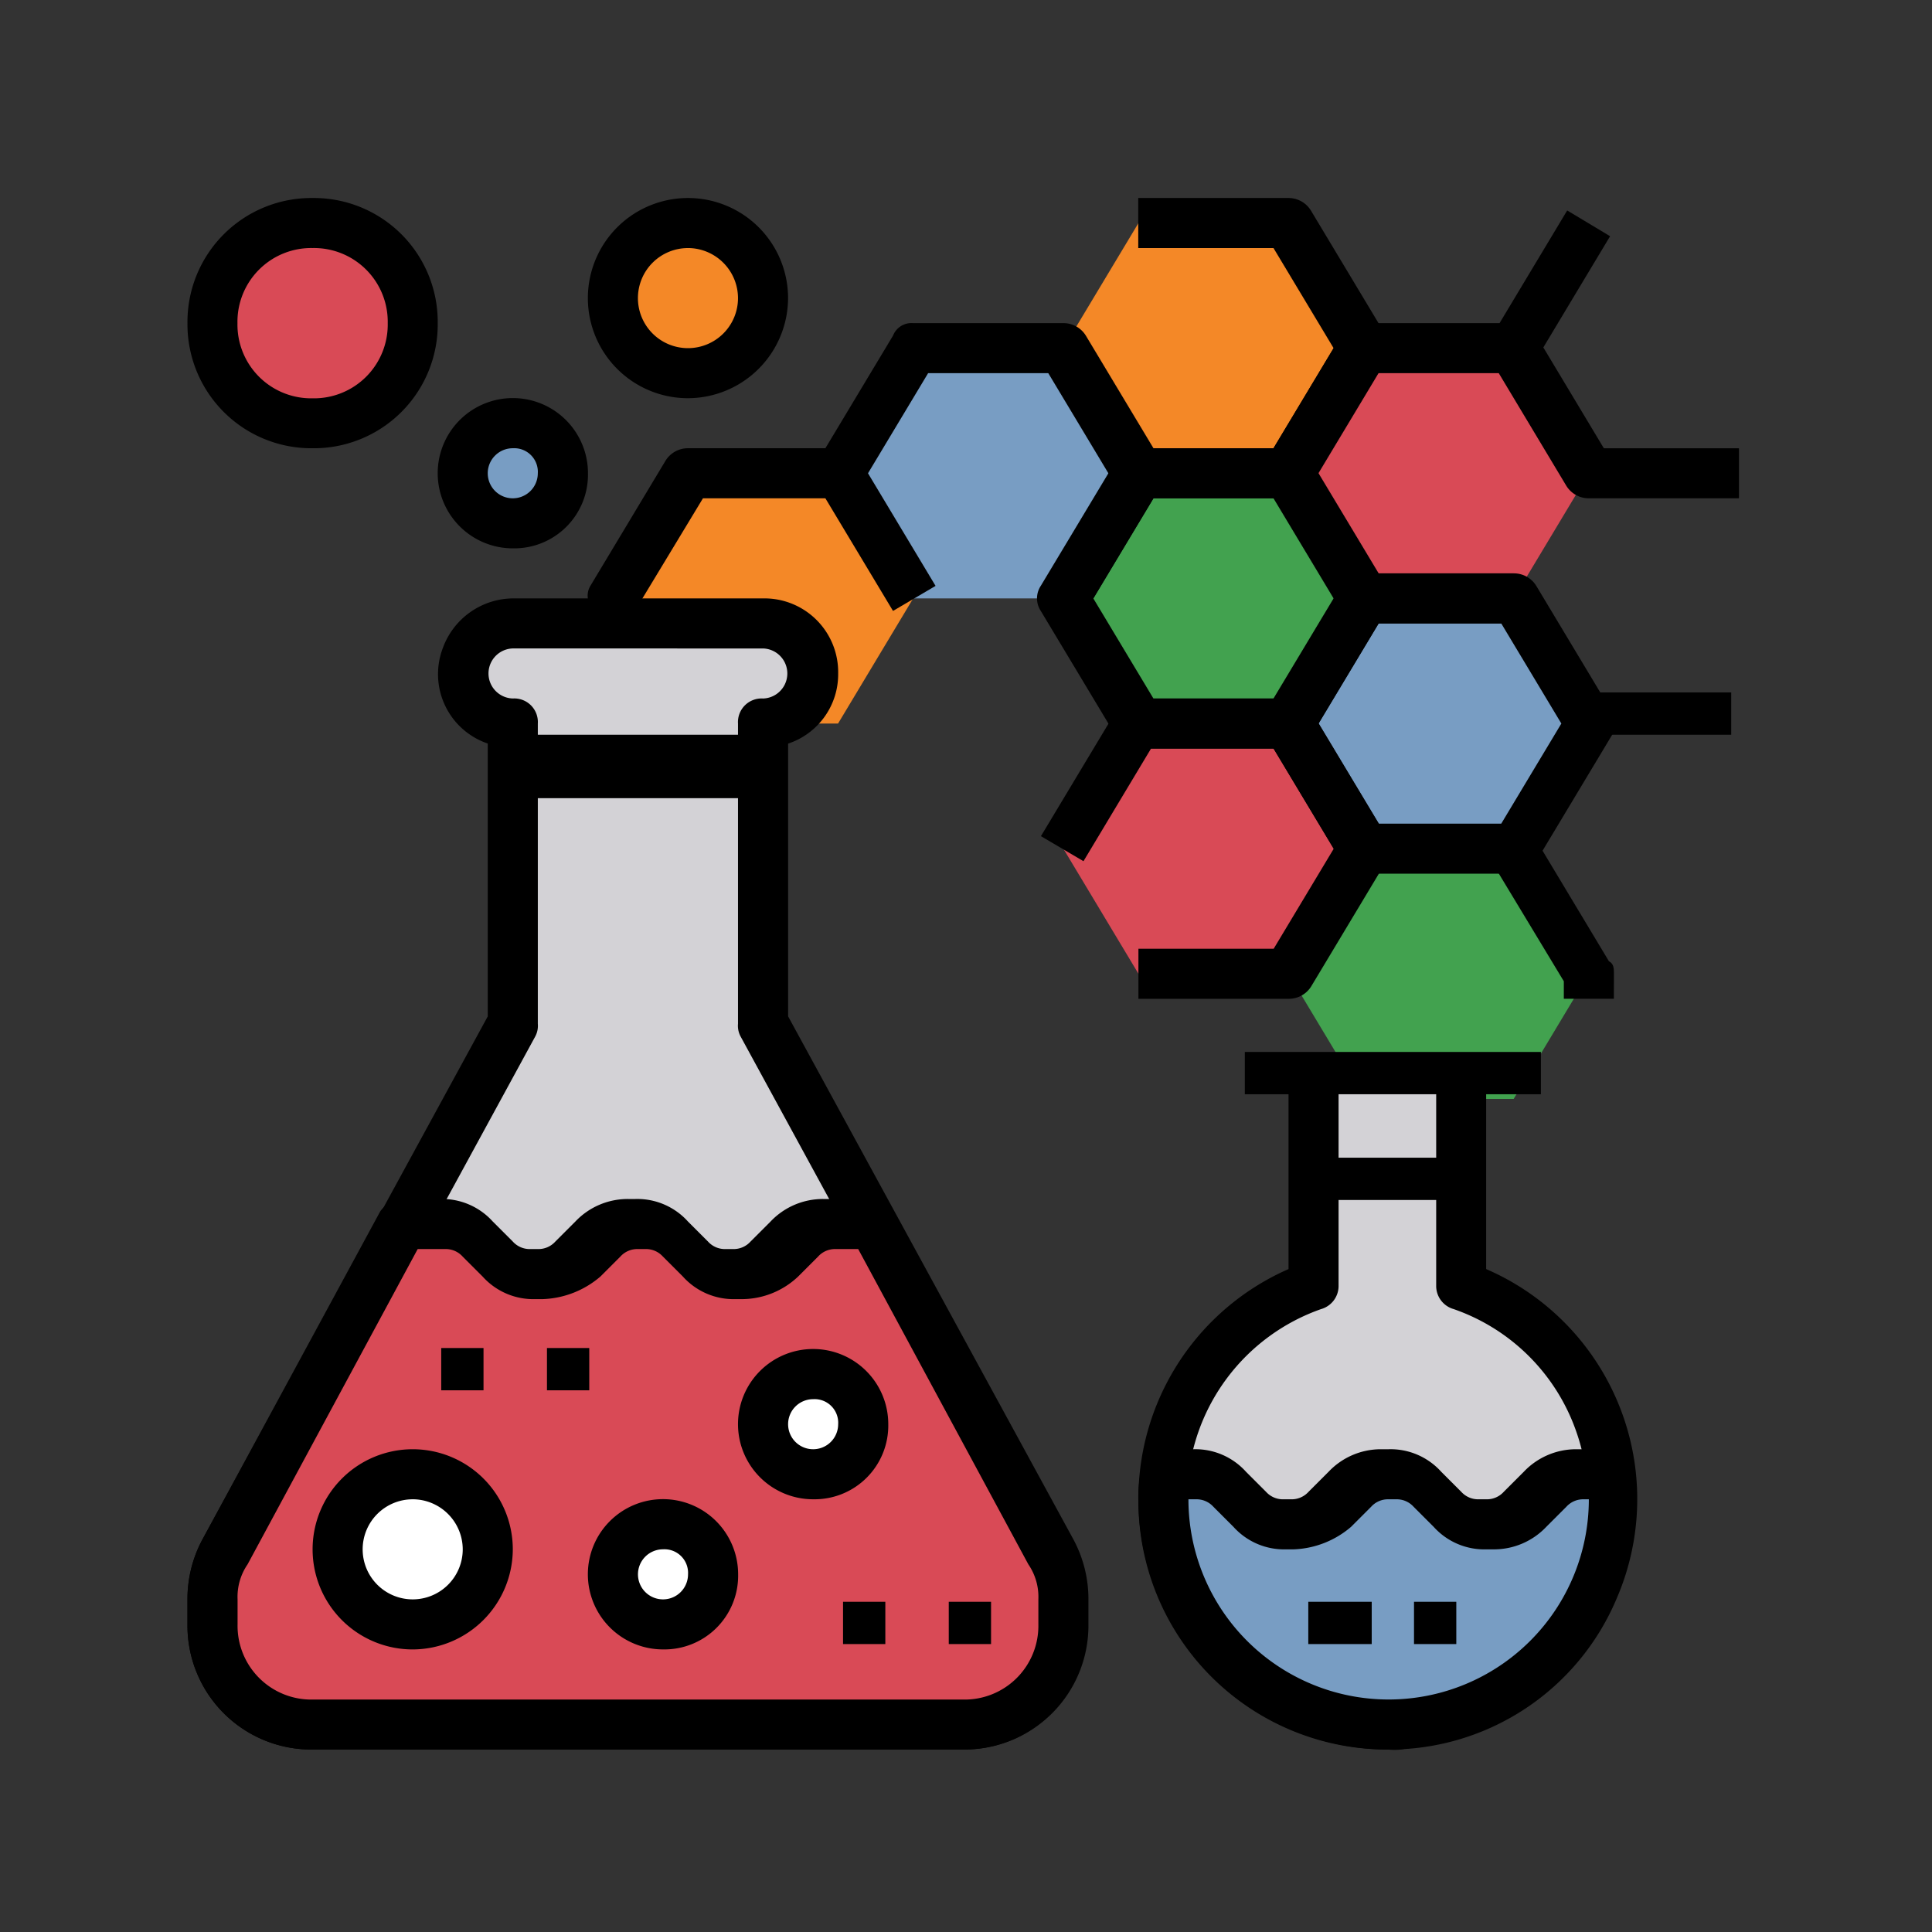 <svg xmlns="http://www.w3.org/2000/svg" width="90" height="90" viewBox="0 0 90 90">
  <rect x="0" y="0" width="90" height="90" fill="#333333" stroke="none"/>
  <g id="Grupo_957593" data-name="Grupo 957593" transform="translate(0 0.491)">
    <rect id="Rectángulo_339863" data-name="Rectángulo 339863" width="90" height="90" transform="translate(0 -0.491)" fill="none"/>
    <g id="matraz" transform="translate(8.733 8.733)">
      <path id="Trazado_725157" data-name="Trazado 725157" d="M149.989,93.829l-3.5,5.829H139.5L136,93.829,139.5,88h6.994Z" transform="translate(-116.182 -75.177)" fill="#f48827"/>
      <path id="Trazado_725158" data-name="Trazado 725158" d="M365.989,133.829l-3.5,5.829H355.5l-3.5-5.829L355.5,128h6.994Z" transform="translate(-300.708 -109.348)" fill="#789dc3"/>
      <path id="Trazado_725159" data-name="Trazado 725159" d="M293.989,173.829l-3.5,5.829H283.5l-3.5-5.829L283.5,168h6.994Z" transform="translate(-239.199 -143.52)" fill="#d94a56"/>
      <path id="Trazado_725160" data-name="Trazado 725160" d="M293.989,93.829l-3.5,5.829H283.5L280,93.829,283.5,88h6.994Z" transform="translate(-239.199 -75.177)" fill="#42a24f"/>
      <path id="Trazado_725161" data-name="Trazado 725161" d="M221.989,53.829l-3.5,5.829H211.5L208,53.829,211.5,48h6.994Z" transform="translate(-177.691 -41.006)" fill="#789dc3"/>
      <path id="Trazado_725162" data-name="Trazado 725162" d="M293.989,13.829l-3.5,5.829H283.5L280,13.829,283.5,8h6.994Z" transform="translate(-239.199 -6.834)" fill="#f48827"/>
      <path id="Trazado_725163" data-name="Trazado 725163" d="M365.989,53.829l-3.5,5.829H355.5L352,53.829,355.5,48h6.994Z" transform="translate(-300.708 -41.006)" fill="#d94a56"/>
      <path id="Trazado_725164" data-name="Trazado 725164" d="M365.989,213.829l-3.5,5.829H355.5l-3.5-5.829L355.5,208h6.994Z" transform="translate(-300.708 -177.691)" fill="#42a24f"/>
      <path id="Trazado_725165" data-name="Trazado 725165" d="M35.978,138.331h0A2.338,2.338,0,0,0,33.646,136H21.989a2.338,2.338,0,0,0-2.331,2.331h0a2.338,2.338,0,0,0,2.331,2.331h0v13.989l-13.406,24.6A5.229,5.229,0,0,0,8,181.464v1.166a4.677,4.677,0,0,0,4.663,4.663H42.972a4.677,4.677,0,0,0,4.663-4.663v-1.166a4.822,4.822,0,0,0-.583-2.215l-13.406-24.6V140.663h0A2.338,2.338,0,0,0,35.978,138.331Z" transform="translate(-6.834 -116.182)" fill="#d3d2d6"/>
      <path id="Trazado_725166" data-name="Trazado 725166" d="M36.138,181.624H5.829A5.772,5.772,0,0,1,0,175.8v-1.166a5.858,5.858,0,0,1,.7-2.8l13.289-24.364V134.761a3.412,3.412,0,0,1-2.1-4.43A3.507,3.507,0,0,1,15.155,128H26.812a3.435,3.435,0,0,1,3.5,3.5,3.4,3.4,0,0,1-2.331,3.264v12.707l13.289,24.364a5.858,5.858,0,0,1,.7,2.8V175.8A5.772,5.772,0,0,1,36.138,181.624ZM15.155,130.331a1.166,1.166,0,0,0,0,2.331,1.1,1.1,0,0,1,1.166,1.166v13.989a1.051,1.051,0,0,1-.117.583L2.8,173a2.676,2.676,0,0,0-.466,1.632V175.8a3.435,3.435,0,0,0,3.5,3.5H36.138a3.435,3.435,0,0,0,3.5-3.5h0v-1.166A2.676,2.676,0,0,0,39.169,173L25.763,148.4a1.051,1.051,0,0,1-.117-.583V133.829a1.1,1.1,0,0,1,1.166-1.166,1.166,1.166,0,0,0,0-2.331Z" transform="translate(0 -109.348)"/>
      <path id="Trazado_725167" data-name="Trazado 725167" d="M42.972,351.315a4.677,4.677,0,0,0,4.663-4.663v-1.166a4.822,4.822,0,0,0-.583-2.215L38.775,328H37.027a2.3,2.3,0,0,0-1.632.7l-.933.933a2.3,2.3,0,0,1-1.632.7h-.35a2.3,2.3,0,0,1-1.632-.7l-.933-.933a2.3,2.3,0,0,0-1.632-.7h-.35a2.3,2.3,0,0,0-1.632.7l-.933.933a2.3,2.3,0,0,1-1.632.7h-.35a2.3,2.3,0,0,1-1.632-.7l-.933-.933a2.3,2.3,0,0,0-1.632-.7H16.86L8.583,343.271A4.822,4.822,0,0,0,8,345.486v1.166a4.677,4.677,0,0,0,4.663,4.663Z" transform="translate(-6.834 -280.205)" fill="#d94a56"/>
      <path id="Trazado_725168" data-name="Trazado 725168" d="M36.138,345.646H5.829A5.772,5.772,0,0,1,0,339.818v-1.166a5.858,5.858,0,0,1,.7-2.8l8.277-15.271A1.391,1.391,0,0,1,10.025,320h1.749a3.175,3.175,0,0,1,2.448,1.049l.933.933a1.058,1.058,0,0,0,.816.35h.35a1.058,1.058,0,0,0,.816-.35l.933-.933A3.355,3.355,0,0,1,20.517,320h.35a3.175,3.175,0,0,1,2.448,1.049l.933.933a1.058,1.058,0,0,0,.816.35h.35a1.058,1.058,0,0,0,.816-.35l.933-.933A3.355,3.355,0,0,1,29.61,320h1.749a1.224,1.224,0,0,1,1.049.583l8.277,15.271a5.858,5.858,0,0,1,.7,2.8v1.166C41.967,343.082,39.4,345.646,36.138,345.646ZM10.725,322.331,2.8,337.02a2.676,2.676,0,0,0-.466,1.632v1.166a3.435,3.435,0,0,0,3.5,3.5H36.138a3.435,3.435,0,0,0,3.5-3.5h0v-1.166a2.676,2.676,0,0,0-.466-1.632l-7.927-14.688H30.193a1.058,1.058,0,0,0-.816.35l-.933.933a3.825,3.825,0,0,1-2.565,1.049h-.35a3.175,3.175,0,0,1-2.448-1.049l-.933-.933a1.058,1.058,0,0,0-.816-.35h-.35a1.058,1.058,0,0,0-.816.35l-.933.933a4.347,4.347,0,0,1-2.681,1.049H16.2a3.175,3.175,0,0,1-2.448-1.049l-.933-.933a1.058,1.058,0,0,0-.816-.35Z" transform="translate(0 -273.37)"/>
      <circle id="Elipse_7761" data-name="Elipse 7761" cx="3.448" cy="3.448" r="3.448" transform="translate(6.896 59.483)" fill="#fff"/>
      <path id="Trazado_725169" data-name="Trazado 725169" d="M44.663,409.326a4.663,4.663,0,1,1,4.663-4.663A4.677,4.677,0,0,1,44.663,409.326Zm0-6.994a2.331,2.331,0,1,0,2.331,2.331A2.338,2.338,0,0,0,44.663,402.331Z" transform="translate(-34.171 -341.713)"/>
      <circle id="Elipse_7762" data-name="Elipse 7762" cx="2.463" cy="2.463" r="2.463" transform="translate(19.702 61.453)" fill="#fff"/>
      <path id="Trazado_725170" data-name="Trazado 725170" d="M131.5,422.994a3.5,3.5,0,1,1,3.5-3.5A3.435,3.435,0,0,1,131.5,422.994Zm0-4.663a1.166,1.166,0,1,0,1.166,1.166A1.1,1.1,0,0,0,131.5,418.331Z" transform="translate(-109.348 -355.382)"/>
      <circle id="Elipse_7763" data-name="Elipse 7763" cx="2.463" cy="2.463" r="2.463" transform="translate(26.598 54.557)" fill="#fff"/>
      <path id="Trazado_725171" data-name="Trazado 725171" d="M179.5,374.994a3.5,3.5,0,1,1,3.5-3.5A3.435,3.435,0,0,1,179.5,374.994Zm0-4.663a1.166,1.166,0,1,0,1.166,1.166A1.1,1.1,0,0,0,179.5,370.331Z" transform="translate(-150.354 -314.376)"/>
      <rect id="Rectángulo_339852" data-name="Rectángulo 339852" width="1.97" height="1.97" transform="translate(11.821 53.572)"/>
      <rect id="Rectángulo_339853" data-name="Rectángulo 339853" width="1.97" height="1.97" transform="translate(16.747 53.572)"/>
      <rect id="Rectángulo_339854" data-name="Rectángulo 339854" width="1.97" height="1.97" transform="translate(35.464 65.393)"/>
      <rect id="Rectángulo_339855" data-name="Rectángulo 339855" width="1.97" height="1.97" transform="translate(30.539 65.393)"/>
      <path id="Trazado_725172" data-name="Trazado 725172" d="M319.032,280v9.909a10.508,10.508,0,1,0,13.406,6.412,10.3,10.3,0,0,0-6.412-6.412V280" transform="translate(-266.573 -239.199)" fill="#d3d2d6"/>
      <path id="Trazado_725173" data-name="Trazado 725173" d="M315.657,311.475a11.682,11.682,0,0,1-4.663-22.382V280h2.331v9.909a1.12,1.12,0,0,1-.816,1.049A9.328,9.328,0,1,0,324.4,296.67a9.26,9.26,0,0,0-5.712-5.712,1.12,1.12,0,0,1-.816-1.049V280H320.2v9.093a11.674,11.674,0,0,1,6.062,15.388A11.494,11.494,0,0,1,315.657,311.475Z" transform="translate(-259.702 -239.199)"/>
      <path id="Trazado_725174" data-name="Trazado 725174" d="M324.768,419.657a10.5,10.5,0,0,0,10.492-10.375,4.783,4.783,0,0,0-.117-1.282H333.86a2.3,2.3,0,0,0-1.632.7l-.933.933a2.3,2.3,0,0,1-1.632.7h-.35a2.3,2.3,0,0,1-1.632-.7l-.933-.933a2.3,2.3,0,0,0-1.632-.7h-.35a2.3,2.3,0,0,0-1.632.7l-.933.933a2.3,2.3,0,0,1-1.632.7h-.35a2.3,2.3,0,0,1-1.632-.7l-.933-.933a2.3,2.3,0,0,0-1.632-.7h-1.282a10.3,10.3,0,0,0,9.093,11.541C323.952,419.657,324.3,419.657,324.768,419.657Z" transform="translate(-268.812 -348.547)" fill="#789dc3"/>
      <path id="Trazado_725175" data-name="Trazado 725175" d="M315.657,413.989A11.592,11.592,0,0,1,304,402.448a5.675,5.675,0,0,1,.117-1.4A1.24,1.24,0,0,1,305.282,400h1.282a3.175,3.175,0,0,1,2.448,1.049l.933.933a1.058,1.058,0,0,0,.816.35h.35a1.058,1.058,0,0,0,.816-.35l.933-.933A3.355,3.355,0,0,1,315.308,400h.35a3.175,3.175,0,0,1,2.448,1.049l.933.933a1.058,1.058,0,0,0,.816.35h.35a1.058,1.058,0,0,0,.816-.35l.933-.933A3.355,3.355,0,0,1,324.4,400h1.282a1.24,1.24,0,0,1,1.166,1.049,11.56,11.56,0,0,1-10.142,12.823A2.3,2.3,0,0,1,315.657,413.989Zm-9.326-11.657a9.326,9.326,0,1,0,18.652,0h-.233a1.058,1.058,0,0,0-.816.35l-.933.933a3.355,3.355,0,0,1-2.448,1.049h-.35a3.175,3.175,0,0,1-2.448-1.049l-.933-.933a1.058,1.058,0,0,0-.816-.35h-.35a1.058,1.058,0,0,0-.816.35l-.933.933a4.347,4.347,0,0,1-2.681,1.049h-.35a3.175,3.175,0,0,1-2.448-1.049l-.933-.933a1.058,1.058,0,0,0-.816-.35Z" transform="translate(-259.702 -341.713)"/>
      <rect id="Rectángulo_339856" data-name="Rectángulo 339856" width="13.792" height="1.97" transform="translate(49.256 39.78)"/>
      <rect id="Rectángulo_339857" data-name="Rectángulo 339857" width="2.955" height="1.97" transform="translate(52.212 65.393)"/>
      <rect id="Rectángulo_339858" data-name="Rectángulo 339858" width="1.97" height="1.97" transform="translate(57.137 65.393)"/>
      <path id="Trazado_725176" data-name="Trazado 725176" d="M213.048,53.406l-1.982-1.166,3.148-5.246-2.8-4.663H205.7l-2.8,4.663,3.147,5.246-1.982,1.166-3.5-5.829a1.059,1.059,0,0,1,0-1.166l3.5-5.829A.923.923,0,0,1,205,40H212a1.224,1.224,0,0,1,1.049.583l3.5,5.829a1.059,1.059,0,0,1,0,1.166Z" transform="translate(-171.198 -34.171)"/>
      <path id="Trazado_725177" data-name="Trazado 725177" d="M283.316,93.989h-6.994a1.224,1.224,0,0,1-1.049-.583l-3.5-5.829a1.059,1.059,0,0,1,0-1.166l3.5-5.829A1.224,1.224,0,0,1,276.321,80h6.994a1.224,1.224,0,0,1,1.049.583l3.5,5.829a1.059,1.059,0,0,1,0,1.166l-3.5,5.829A1.224,1.224,0,0,1,283.316,93.989Zm-6.295-2.331h5.712l2.8-4.663-2.8-4.663h-5.712l-2.8,4.663Z" transform="translate(-232.023 -68.343)"/>
      <path id="Trazado_725178" data-name="Trazado 725178" d="M355.316,133.989h-6.994a1.224,1.224,0,0,1-1.049-.583l-3.5-5.829a1.059,1.059,0,0,1,0-1.166l3.5-5.829a1.224,1.224,0,0,1,1.049-.583h6.994a1.224,1.224,0,0,1,1.049.583l3.5,5.829a1.059,1.059,0,0,1,0,1.166l-3.5,5.829A1.224,1.224,0,0,1,355.316,133.989Zm-6.295-2.331h5.712l2.8-4.663-2.8-4.663h-5.712l-2.8,4.663Z" transform="translate(-293.532 -102.514)"/>
      <path id="Trazado_725179" data-name="Trazado 725179" d="M422.512,211.577h-2.331v-.816l-3.381-5.6L418.782,204l3.5,5.829c.233.117.233.35.233.583Z" transform="translate(-356.065 -174.274)"/>
      <path id="Trazado_725180" data-name="Trazado 725180" d="M355.316,53.989h-6.994a1.224,1.224,0,0,1-1.049-.583l-3.5-5.829a1.059,1.059,0,0,1,0-1.166l3.5-5.829A1.224,1.224,0,0,1,348.321,40h6.994a1.224,1.224,0,0,1,1.049.583l3.148,5.246h6.295V48.16h-6.994a1.224,1.224,0,0,1-1.049-.583l-3.147-5.246H348.9l-2.8,4.663,2.8,4.663h6.412Z" transform="translate(-293.532 -34.171)"/>
      <rect id="Rectángulo_339859" data-name="Rectángulo 339859" width="6.896" height="1.97" transform="translate(65.018 23.033)"/>
      <rect id="Rectángulo_339860" data-name="Rectángulo 339860" width="6.761" height="2.331" transform="translate(66.271 1.78) rotate(120.972)"/>
      <path id="Trazado_725181" data-name="Trazado 725181" d="M284.341,13.989h-6.994a1.224,1.224,0,0,1-1.049-.583l-3.5-5.829,1.982-1.166,3.147,5.246h5.712l2.8-4.663-2.8-4.663h-6.3V0h6.994a1.224,1.224,0,0,1,1.049.583l3.5,5.829a1.059,1.059,0,0,1,0,1.166l-3.5,5.829A1.224,1.224,0,0,1,284.341,13.989Z" transform="translate(-233.048)"/>
      <path id="Trazado_725182" data-name="Trazado 725182" d="M284.341,173.989h-6.994v-2.331h6.3l2.8-4.663-2.8-4.663h-5.712l-3.147,5.246-1.982-1.166,3.5-5.829a1.224,1.224,0,0,1,1.049-.583h6.994a1.224,1.224,0,0,1,1.049.583l3.5,5.829a1.059,1.059,0,0,1,0,1.166l-3.5,5.829A1.224,1.224,0,0,1,284.341,173.989Z" transform="translate(-233.048 -136.685)"/>
      <path id="Trazado_725183" data-name="Trazado 725183" d="M130.331,88.16H128V86.994a.874.874,0,0,1,.117-.583l3.5-5.829A1.224,1.224,0,0,1,132.663,80h6.994v2.331h-6.295l-3.031,5.013Z" transform="translate(-109.348 -68.343)"/>
      <rect id="Rectángulo_339861" data-name="Rectángulo 339861" width="6.896" height="1.97" transform="translate(52.212 44.706)"/>
      <rect id="Rectángulo_339862" data-name="Rectángulo 339862" width="11.821" height="2.955" transform="translate(14.777 25.003)"/>
      <circle id="Elipse_7764" data-name="Elipse 7764" cx="2.463" cy="2.463" r="2.463" transform="translate(12.807 10.226)" fill="#789dc3"/>
      <path id="Trazado_725184" data-name="Trazado 725184" d="M83.5,70.994a3.5,3.5,0,1,1,3.5-3.5A3.435,3.435,0,0,1,83.5,70.994Zm0-4.663A1.166,1.166,0,1,0,84.663,67.5,1.1,1.1,0,0,0,83.5,66.331Z" transform="translate(-68.343 -54.674)"/>
      <circle id="Elipse_7765" data-name="Elipse 7765" cx="3.448" cy="3.448" r="3.448" transform="translate(19.702 1.36)" fill="#f48827"/>
      <path id="Trazado_725185" data-name="Trazado 725185" d="M132.663,9.326a4.663,4.663,0,1,1,4.663-4.663A4.677,4.677,0,0,1,132.663,9.326Zm0-6.994a2.331,2.331,0,1,0,2.331,2.331A2.338,2.338,0,0,0,132.663,2.331Z" transform="translate(-109.348 0)"/>
      <ellipse id="Elipse_7766" data-name="Elipse 7766" cx="4.926" cy="4.433" rx="4.926" ry="4.433" transform="translate(0.985 1.36)" fill="#d94a56"/>
      <path id="Trazado_725186" data-name="Trazado 725186" d="M5.829,11.657A5.772,5.772,0,0,1,0,5.829,5.772,5.772,0,0,1,5.829,0a5.772,5.772,0,0,1,5.829,5.829A5.772,5.772,0,0,1,5.829,11.657Zm0-9.326a3.435,3.435,0,0,0-3.5,3.5,3.435,3.435,0,0,0,3.5,3.5,3.435,3.435,0,0,0,3.5-3.5A3.435,3.435,0,0,0,5.829,2.331Z"/>
    </g>
  </g>
</svg>
